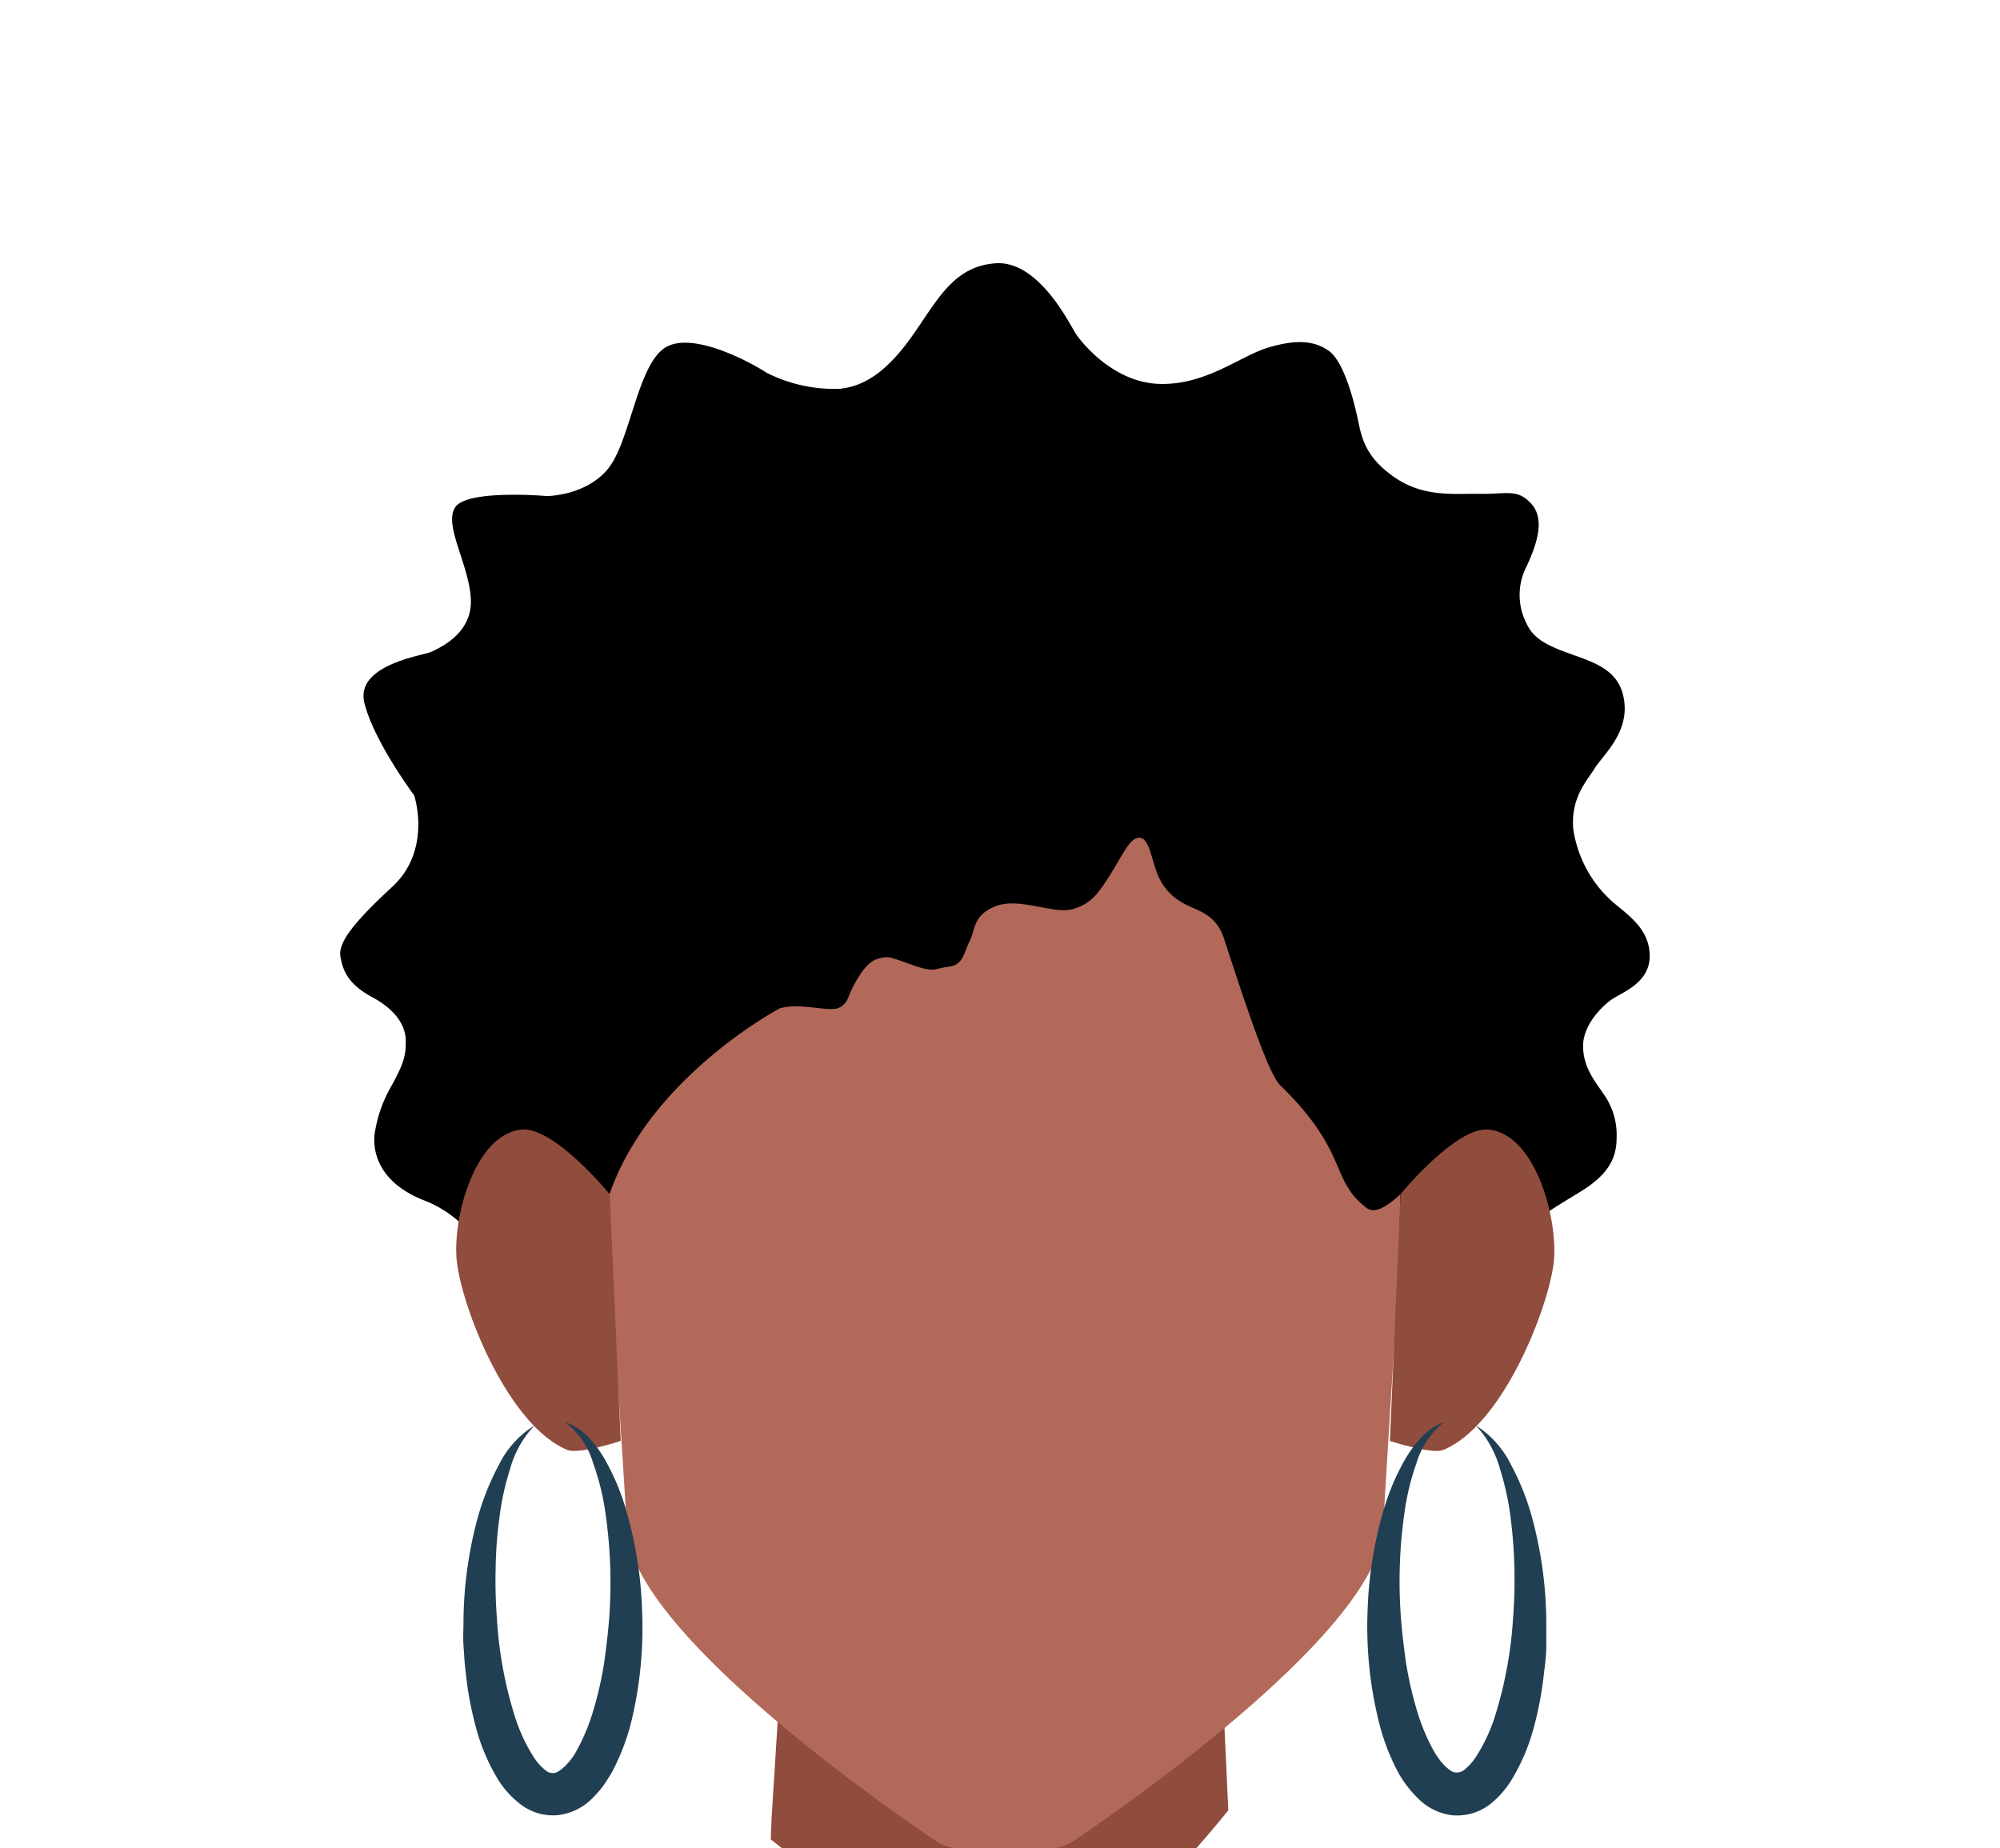 <svg xmlns="http://www.w3.org/2000/svg" xmlns:xlink="http://www.w3.org/1999/xlink" viewBox="0 0 188 173.72"><defs><style>.cls-1{fill:none;}.cls-2{fill:#904c3d;}.cls-3{fill:#b26959;}.cls-4{clip-path:url(#clip-path);}.cls-5{clip-path:url(#clip-path-2);}.cls-6{fill:#213f52;}</style><clipPath id="clip-path"><polygon class="cls-1" points="130.62 106.17 130.62 106.17 146.11 106.17 146.11 136.39 130.62 136.39 130.62 106.17"/></clipPath><clipPath id="clip-path-2"><polygon class="cls-1" points="58.34 106.17 58.34 106.17 42.85 106.17 42.85 136.39 58.34 136.39 58.34 106.17"/></clipPath></defs><g id="Calque_3" data-name="Calque 3"><path class="cls-2" d="M73.32,158.33,114.9,158l.56,12.17C106.25,181.59,98.24,187,91.27,187c-5.26,0-13.5-10.1-18.82-14.1l.08-2Z"/><circle class="cls-3" cx="94.87" cy="91.66" r="38.29"/><path d="M94.68,136.45a41.54,41.54,0,0,1,0-83.08"/><path d="M95.41,53.37a41.54,41.54,0,0,1,0,83.08"/><path class="cls-3" d="M130.46,87.91c-.91-9.3-36-14.72-36-14.72v0s-35.07,5.42-36,14.72c-2.17,22.22-1,31,.48,55.94.54,9.41,23.75,25.64,29,29.18a4.3,4.3,0,0,0,2.27.73l4.14.13h.26l4.13-.13A4.25,4.25,0,0,0,101,173c5.23-3.54,28.42-19.77,29-29.18C131.42,118.9,132.64,110.13,130.46,87.91Z"/><path d="M73.29,94.79s-22.28,11.76-16,30.74c3.1,10.33-10.31,1.43-10-1.26s-1.59-9.16-7.39-11.42-4.62-6.64-4.62-6.64a12.5,12.5,0,0,1,1.52-4.14c1.28-2.3,1.34-3,1.34-4.26S37.34,95,35,93.74,32.22,91.18,32,89.92s1.09-3.07,4.87-6.56,2.06-8.6,2.06-8.6-3.74-5-4.67-8.65,5.59-4.5,6.26-4.83,3.87-1.64,3.74-4.92-2.65-7.09-1.43-8.73,8.57-1,8.57-1,3.65,0,5.75-2.56,2.77-9.83,5.42-11.42,8.36,1.63,9.49,2.39a14.16,14.16,0,0,0,6.84,1.51c2.15-.21,4.25-1.38,6.68-4.74s3.91-6.77,8-7.06,7,5.8,7.56,6.64,3.57,4.62,7.94,4.7,7.51-2.65,10.2-3.44,4.33-.59,5.63.33,2.22,4.16,2.64,6.05.59,3.74,3.41,5.75,5.67,1.6,8.18,1.64,3.49-.5,4.79.92.59,3.7-.42,5.88a5.85,5.85,0,0,0,0,5.42c.76,1.68,2.56,2.27,4.79,3.07s4.2,1.68,4.41,4.53-2.1,4.83-2.82,6-2.26,2.73-2,5.71a11.33,11.33,0,0,0,3.9,7c1.47,1.22,3.32,2.52,3.28,5s-2.65,3.36-3.57,4-2.69,2.39-2.69,4.37,1.09,3.27,1.85,4.41a6.6,6.6,0,0,1,1.3,4.24c0,2-.88,3.48-3.32,5s-5.5,3.19-6.59,5.2-2.19,13.06-1.81,8.78c3.26-35.71-8.13-9.6-11.79-12.41-3.49-2.68-1.59-5.16-8.11-11.53-1.1-1.07-3.17-7.3-5.29-13.81-.84-2.57-2.9-2.61-4.2-3.53a5.25,5.25,0,0,1-2.19-2.92c-.5-1.32-.67-3-1.59-3s-1.68,1.89-2.77,3.57-1.72,2.64-3.49,3.14-5-1.13-7.18-.29-1.93,2.18-2.48,3.28-.58,2.26-2,2.43-1.26.59-3.49-.21-2.18-.8-3.15-.54-1.76,1.55-2.31,2.6-.46,1.55-1.34,2S75.14,94.2,73.29,94.79Z"/><g class="cls-4"><path class="cls-2" d="M131.65,112.25s5.23-6.4,8.3-6.07c4.59.49,6.65,9,6.06,12.83-.75,4.8-5,15.12-10.36,17.29-1.05.43-5-.85-5-.85Z"/></g><g class="cls-5"><path class="cls-2" d="M57.31,112.25s-5.24-6.4-8.31-6.07c-4.58.49-6.65,9-6,12.83.74,4.8,5,15.12,10.35,17.29,1.05.43,5-.85,5-.85Z"/></g><path class="cls-6" d="M53.14,133.69A5.17,5.17,0,0,1,55.22,135a11,11,0,0,1,1.53,2,21.87,21.87,0,0,1,2,4.59,38,38,0,0,1,1.61,9.88,37.51,37.51,0,0,1-.95,10.08,20.66,20.66,0,0,1-1.87,5c-.23.41-.49.81-.76,1.21a10,10,0,0,1-1,1.18,5.46,5.46,0,0,1-3.23,1.67,5,5,0,0,1-3.69-1.06,8.72,8.72,0,0,1-2.07-2.32,18.5,18.5,0,0,1-2.09-5,31.81,31.81,0,0,1-.92-5c-.11-.84-.15-1.68-.21-2.52s0-1.68,0-2.52A37.94,37.94,0,0,1,45,142.33a24.06,24.06,0,0,1,1.9-4.64A9,9,0,0,1,50.24,134a9.66,9.66,0,0,0-2.3,4.11,25.1,25.1,0,0,0-1,4.61,39,39,0,0,0-.35,4.7,46,46,0,0,0,.12,4.7,38.32,38.32,0,0,0,1.64,9.08,16.15,16.15,0,0,0,1.77,3.89,5.1,5.1,0,0,0,1.13,1.29,1,1,0,0,0,.83.28c.42,0,1.43-.85,2.07-2a19,19,0,0,0,1.66-4,34.64,34.64,0,0,0,1-4.48c.2-1.53.4-3.08.49-4.64a45.37,45.37,0,0,0-.4-9.39,23.14,23.14,0,0,0-1.13-4.57A7.6,7.6,0,0,0,53.14,133.69Z"/><path class="cls-6" d="M138.74,134a9.09,9.09,0,0,1,3.29,3.68,23.57,23.57,0,0,1,1.89,4.63,38.36,38.36,0,0,1,1.43,9.88c0,.83,0,1.67,0,2.51s-.1,1.68-.21,2.52a32.86,32.86,0,0,1-.92,5,18.87,18.87,0,0,1-2.08,5,8.78,8.78,0,0,1-2,2.32,5.08,5.08,0,0,1-3.68,1.09,5.45,5.45,0,0,1-3.24-1.66,10.23,10.23,0,0,1-1.8-2.38,20.43,20.43,0,0,1-1.87-5,37,37,0,0,1-1-10.07,37.9,37.9,0,0,1,1.59-9.86,22.32,22.32,0,0,1,2-4.59,11.87,11.87,0,0,1,1.51-2,5.43,5.43,0,0,1,2.06-1.38,7.87,7.87,0,0,0-2.57,3.87,23.09,23.09,0,0,0-1.11,4.57,45.2,45.2,0,0,0-.38,9.37c.09,1.56.29,3.1.49,4.64a34.88,34.88,0,0,0,1,4.47,18.61,18.61,0,0,0,1.65,4c.65,1.17,1.65,2.07,2.07,2a1.09,1.09,0,0,0,.83-.29,5.15,5.15,0,0,0,1.13-1.3,16.15,16.15,0,0,0,1.77-3.89,38.67,38.67,0,0,0,1.64-9.06,46.1,46.1,0,0,0-.23-9.39,25.83,25.83,0,0,0-1-4.6A9.87,9.87,0,0,0,138.74,134Z"/></g></svg>